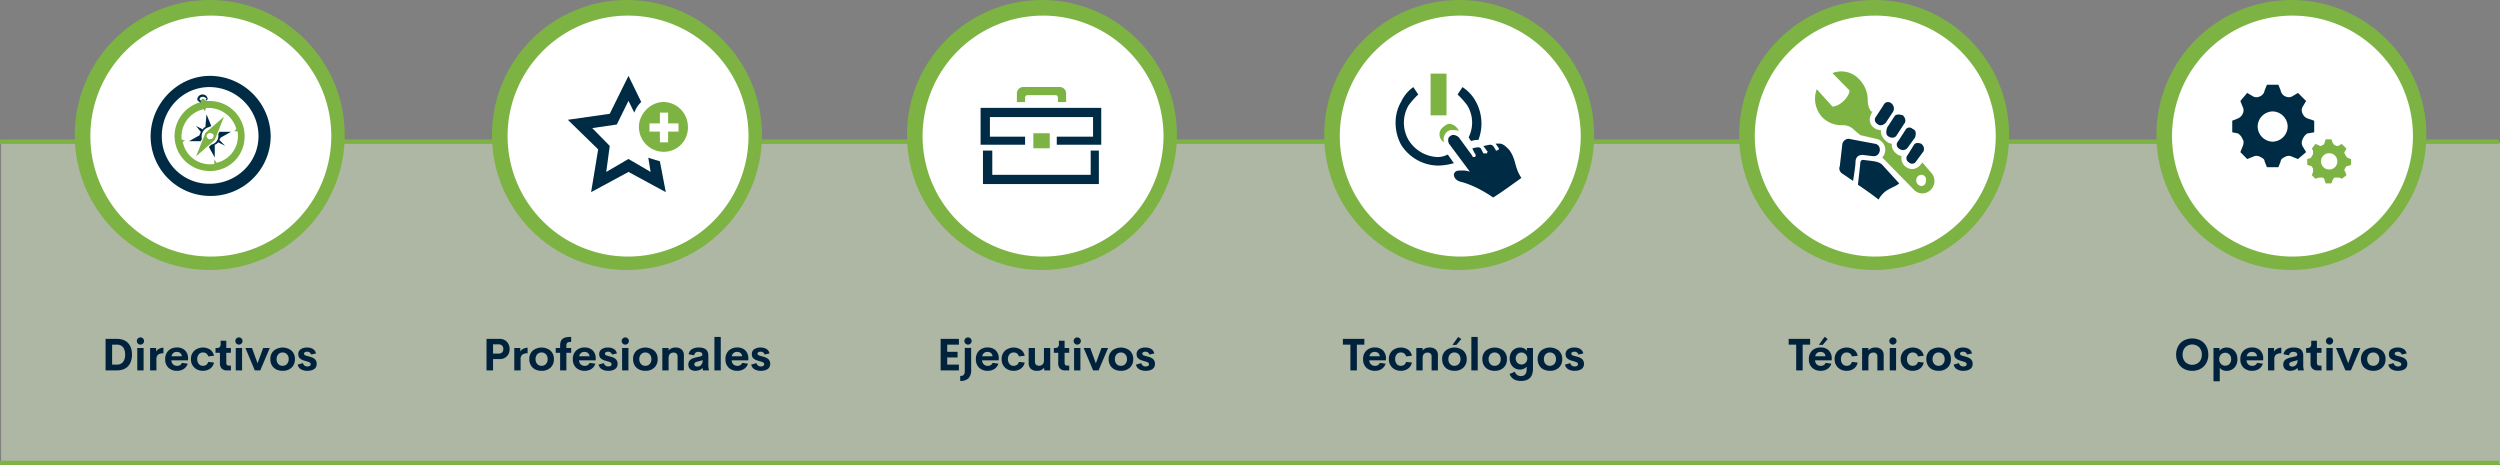 <svg xmlns="http://www.w3.org/2000/svg" width="1120.5" height="208.5" viewBox="0 0 1120.5 208.5">
  <rect x="0" y="0" width="1120.5" height="208.5" fill="#808080" stroke="none"/>
  <g id="Grupo_10106" data-name="Grupo 10106" transform="translate(-140.5 -2069)">
    <rect id="Rectángulo_2734" data-name="Rectángulo 2734" width="1120" height="144" transform="translate(141 2133)" fill="#dcedc8" opacity="0.5"/>
    <path id="Trazado_2791" data-name="Trazado 2791" d="M46.82,19V4.889h5.107a7.962,7.962,0,0,1,2.944.508,5.423,5.423,0,0,1,2.109,1.44,6.266,6.266,0,0,1,1.25,2.222,9.172,9.172,0,0,1,.425,2.881,9.206,9.206,0,0,1-.425,2.891,6.266,6.266,0,0,1-1.25,2.222,5.423,5.423,0,0,1-2.109,1.44A7.962,7.962,0,0,1,51.928,19Zm2.93-2.588h2.031a3.466,3.466,0,0,0,2.852-1.147,5.143,5.143,0,0,0,.938-3.325,5.143,5.143,0,0,0-.937-3.325,3.466,3.466,0,0,0-2.852-1.147H49.75ZM62.465,7.457a1.579,1.579,0,0,1-1.152-.474,1.555,1.555,0,0,1-.479-1.147A1.536,1.536,0,0,1,61.317,4.7a1.584,1.584,0,0,1,1.147-.474,1.626,1.626,0,0,1,1.611,1.611,1.626,1.626,0,0,1-1.611,1.621ZM61.029,19V8.961h2.832V19Zm8.438-8.447a3.259,3.259,0,0,1,1.318-1.206,4.023,4.023,0,0,1,1.963-.5v2.51a3.8,3.8,0,0,0-2.4.605,2.643,2.643,0,0,0-.742,2.148V19H66.771V8.961h2.7Zm14.316,3.281-.029.674H76.313a2.6,2.6,0,0,0,.8,1.836,2.561,2.561,0,0,0,1.768.635,2.468,2.468,0,0,0,1.323-.347,2.131,2.131,0,0,0,.845-1.011L83.627,16a4.383,4.383,0,0,1-1.758,2.354,5.226,5.226,0,0,1-2.969.84,5.435,5.435,0,0,1-3.911-1.382,5.042,5.042,0,0,1-1.45-3.833,5.072,5.072,0,0,1,1.455-3.833,5.273,5.273,0,0,1,3.818-1.4,5.04,5.04,0,0,1,3.6,1.279A5.019,5.019,0,0,1,83.783,13.834Zm-4.951-3.1a2.222,2.222,0,0,0-2.441,1.934H81a2.114,2.114,0,0,0-.693-1.436A2.2,2.2,0,0,0,78.832,10.738Zm11.631,8.447a5.364,5.364,0,0,1-3.877-1.445,4.992,4.992,0,0,1-1.5-3.77,4.981,4.981,0,0,1,1.5-3.77,5.96,5.96,0,0,1,7.134-.469,4.316,4.316,0,0,1,1.68,2.725l-2.6.283a2.226,2.226,0,0,0-.84-1.318,2.554,2.554,0,0,0-1.523-.439,2.3,2.3,0,0,0-1.836.82,3.216,3.216,0,0,0-.7,2.168,3.22,3.22,0,0,0,.7,2.163,2.3,2.3,0,0,0,1.836.825,2.532,2.532,0,0,0,1.519-.439A2.277,2.277,0,0,0,92.8,15.2l2.6.283A4.328,4.328,0,0,1,93.7,18.209,5.327,5.327,0,0,1,90.463,19.186ZM101.137,19a3.032,3.032,0,0,1-2.266-.815,3.172,3.172,0,0,1-.8-2.319V11.119H96.1V8.961h.635a1.656,1.656,0,0,0,1.25-.42,2.162,2.162,0,0,0,.4-1.494V5.719h2.539V8.961h2.07v2.158h-2.07v4.443q0,1.3,1.162,1.3h.908V19Zm5.469-11.543a1.579,1.579,0,0,1-1.152-.474,1.555,1.555,0,0,1-.479-1.147,1.536,1.536,0,0,1,.483-1.138,1.584,1.584,0,0,1,1.147-.474,1.626,1.626,0,0,1,1.611,1.611,1.626,1.626,0,0,1-1.611,1.621ZM105.17,19V8.961H108V19ZM117.445,8.961h2.979L116.146,19h-2.441L109.477,8.961h2.959l2.5,6.865Zm8.73,10.234a6.313,6.313,0,0,1-2.842-.615,4.6,4.6,0,0,1-1.948-1.807,5.384,5.384,0,0,1-.708-2.8,4.911,4.911,0,0,1,1.523-3.809,6.368,6.368,0,0,1,7.959,0,4.911,4.911,0,0,1,1.523,3.809,4.938,4.938,0,0,1-1.523,3.823A5.654,5.654,0,0,1,126.176,19.2Zm-.029-2.236a2.577,2.577,0,0,0,1.987-.82,3.071,3.071,0,0,0,.757-2.168,3.071,3.071,0,0,0-.757-2.168,2.577,2.577,0,0,0-1.987-.82,2.483,2.483,0,0,0-1.929.825,3.1,3.1,0,0,0-.747,2.163,3.1,3.1,0,0,0,.747,2.163A2.483,2.483,0,0,0,126.146,16.959ZM137.309,19.2a5.61,5.61,0,0,1-2.93-.7,2.972,2.972,0,0,1-1.436-2.09l2.354-.664a1.891,1.891,0,0,0,2.012,1.494A2.078,2.078,0,0,0,138.334,17a.8.8,0,0,0,.4-.776.821.821,0,0,0-.166-.518,1.315,1.315,0,0,0-.513-.371,6.388,6.388,0,0,0-.684-.264q-.337-.107-.894-.259t-.928-.288a6.215,6.215,0,0,1-.884-.376,3.769,3.769,0,0,1-.732-.518,2.086,2.086,0,0,1-.547-.786,2.836,2.836,0,0,1-.19-1.074,2.565,2.565,0,0,1,1.089-2.246,4.865,4.865,0,0,1,2.847-.762,4.988,4.988,0,0,1,2.627.645,2.917,2.917,0,0,1,1.348,2.012l-2.178.488a1.706,1.706,0,0,0-1.787-1.27,1.957,1.957,0,0,0-.986.225.722.722,0,0,0-.391.664.761.761,0,0,0,.059.3.6.6,0,0,0,.205.244,2.992,2.992,0,0,0,.283.186,2.136,2.136,0,0,0,.4.161q.264.083.439.127l.513.132.522.137q.537.146.942.293a5.519,5.519,0,0,1,.864.41,3.1,3.1,0,0,1,.757.591,2.635,2.635,0,0,1,.493.83,3.066,3.066,0,0,1,.2,1.118,3.02,3.02,0,0,1-.337,1.455,2.529,2.529,0,0,1-.923.981,4.492,4.492,0,0,1-1.3.527A6.763,6.763,0,0,1,137.309,19.2Z" transform="translate(141 2216)" fill="#00223d"/>
    <path id="Trazado_2792" data-name="Trazado 2792" d="M49,4.889V7.467h-3.35V19h-2.9V7.467H39.379V4.889Zm9.688,8.945-.029.674H51.215a2.6,2.6,0,0,0,.8,1.836,2.561,2.561,0,0,0,1.768.635,2.468,2.468,0,0,0,1.323-.347,2.131,2.131,0,0,0,.845-1.011L58.529,16a4.383,4.383,0,0,1-1.758,2.354,5.226,5.226,0,0,1-2.969.84,5.435,5.435,0,0,1-3.911-1.382,5.042,5.042,0,0,1-1.45-3.833A5.072,5.072,0,0,1,49.9,10.147a5.273,5.273,0,0,1,3.818-1.4,5.04,5.04,0,0,1,3.6,1.279A5.019,5.019,0,0,1,58.686,13.834Zm-4.951-3.1a2.222,2.222,0,0,0-2.441,1.934H55.9a2.114,2.114,0,0,0-.693-1.436A2.2,2.2,0,0,0,53.734,10.738Zm11.631,8.447a5.364,5.364,0,0,1-3.877-1.445,4.992,4.992,0,0,1-1.5-3.77,4.981,4.981,0,0,1,1.5-3.77,5.96,5.96,0,0,1,7.134-.469,4.316,4.316,0,0,1,1.68,2.725l-2.6.283a2.226,2.226,0,0,0-.84-1.318,2.554,2.554,0,0,0-1.523-.439,2.3,2.3,0,0,0-1.836.82,3.216,3.216,0,0,0-.7,2.168,3.22,3.22,0,0,0,.7,2.163,2.3,2.3,0,0,0,1.836.825,2.532,2.532,0,0,0,1.519-.439A2.277,2.277,0,0,0,67.7,15.2l2.6.283A4.328,4.328,0,0,1,68.6,18.209,5.327,5.327,0,0,1,65.365,19.186ZM78.227,8.766a3.914,3.914,0,0,1,2.773.9,3.349,3.349,0,0,1,.967,2.573V19H79.145V12.848a1.749,1.749,0,0,0-.5-1.387,1.9,1.9,0,0,0-1.294-.439,2.643,2.643,0,0,0-.84.127,2.158,2.158,0,0,0-.7.4,1.748,1.748,0,0,0-.5.757,3.5,3.5,0,0,0-.19,1.162V19H72.3V8.961h2.813v1.113A3.868,3.868,0,0,1,78.227,8.766ZM88.5,7.594,91.059,4l1.387.977L90.229,7.594Zm.869,11.6a6.313,6.313,0,0,1-2.842-.615,4.6,4.6,0,0,1-1.948-1.807,5.384,5.384,0,0,1-.708-2.8,4.911,4.911,0,0,1,1.523-3.809,6.368,6.368,0,0,1,7.959,0,4.911,4.911,0,0,1,1.523,3.809,4.938,4.938,0,0,1-1.523,3.823A5.654,5.654,0,0,1,89.369,19.2Zm-.029-2.236a2.577,2.577,0,0,0,1.987-.82,3.071,3.071,0,0,0,.757-2.168,3.071,3.071,0,0,0-.757-2.168,2.577,2.577,0,0,0-1.987-.82,2.483,2.483,0,0,0-1.929.825,3.1,3.1,0,0,0-.747,2.163,3.1,3.1,0,0,0,.747,2.163A2.483,2.483,0,0,0,89.34,16.959ZM96.967,19V4h2.842V19Zm10.43.2a6.313,6.313,0,0,1-2.842-.615,4.6,4.6,0,0,1-1.948-1.807,5.384,5.384,0,0,1-.708-2.8,4.911,4.911,0,0,1,1.523-3.809,6.368,6.368,0,0,1,7.959,0,4.911,4.911,0,0,1,1.523,3.809,4.938,4.938,0,0,1-1.523,3.823A5.654,5.654,0,0,1,107.4,19.2Zm-.029-2.236a2.577,2.577,0,0,0,1.987-.82,3.071,3.071,0,0,0,.757-2.168,3.071,3.071,0,0,0-.757-2.168,2.577,2.577,0,0,0-1.987-.82,2.483,2.483,0,0,0-1.929.825,3.1,3.1,0,0,0-.747,2.163,3.1,3.1,0,0,0,.747,2.163A2.483,2.483,0,0,0,107.367,16.959Zm14.541-8h2.676v9.287a7.51,7.51,0,0,1-.376,2.5,4.123,4.123,0,0,1-1.089,1.714,4.539,4.539,0,0,1-1.67.962,7.04,7.04,0,0,1-2.187.313q-3.975,0-5.176-3.115l2.334-1A3.406,3.406,0,0,0,117.5,21.08a2.763,2.763,0,0,0,1.65.469q2.607,0,2.607-3.1V17.281a3.163,3.163,0,0,1-1.265.991,4.2,4.2,0,0,1-1.782.376,4.5,4.5,0,0,1-3.223-1.353,4.638,4.638,0,0,1-.991-1.577,5.83,5.83,0,0,1,0-4.067,4.451,4.451,0,0,1,1-1.558,4.584,4.584,0,0,1,1.465-.977,4.521,4.521,0,0,1,1.772-.352,4.083,4.083,0,0,1,1.86.415,2.967,2.967,0,0,1,1.245,1.108ZM117.592,15.6a2.582,2.582,0,0,0,3.691-.01,2.806,2.806,0,0,0,0-3.818,2.6,2.6,0,0,0-3.7-.015,2.671,2.671,0,0,0-.737,1.929A2.653,2.653,0,0,0,117.592,15.6Zm14.59,3.594a6.313,6.313,0,0,1-2.842-.615,4.6,4.6,0,0,1-1.948-1.807,5.384,5.384,0,0,1-.708-2.8,4.911,4.911,0,0,1,1.523-3.809,6.368,6.368,0,0,1,7.959,0,4.911,4.911,0,0,1,1.523,3.809,4.938,4.938,0,0,1-1.523,3.823A5.654,5.654,0,0,1,132.182,19.2Zm-.029-2.236a2.577,2.577,0,0,0,1.987-.82,3.071,3.071,0,0,0,.757-2.168,3.071,3.071,0,0,0-.757-2.168,2.577,2.577,0,0,0-1.987-.82,2.483,2.483,0,0,0-1.929.825,3.1,3.1,0,0,0-.747,2.163,3.1,3.1,0,0,0,.747,2.163A2.483,2.483,0,0,0,132.152,16.959ZM143.314,19.2a5.61,5.61,0,0,1-2.93-.7,2.972,2.972,0,0,1-1.436-2.09l2.354-.664a1.891,1.891,0,0,0,2.012,1.494A2.078,2.078,0,0,0,144.34,17a.8.8,0,0,0,.4-.776.821.821,0,0,0-.166-.518,1.315,1.315,0,0,0-.513-.371,6.388,6.388,0,0,0-.684-.264q-.337-.107-.894-.259t-.928-.288a6.215,6.215,0,0,1-.884-.376,3.769,3.769,0,0,1-.732-.518,2.086,2.086,0,0,1-.547-.786,2.836,2.836,0,0,1-.19-1.074,2.565,2.565,0,0,1,1.089-2.246,4.865,4.865,0,0,1,2.847-.762,4.988,4.988,0,0,1,2.627.645,2.917,2.917,0,0,1,1.348,2.012l-2.178.488a1.706,1.706,0,0,0-1.787-1.27,1.957,1.957,0,0,0-.986.225.722.722,0,0,0-.391.664.761.761,0,0,0,.059.3.6.6,0,0,0,.205.244,2.992,2.992,0,0,0,.283.186,2.136,2.136,0,0,0,.4.161q.264.083.439.127l.513.132.522.137q.537.146.942.293a5.519,5.519,0,0,1,.864.41,3.1,3.1,0,0,1,.757.591,2.635,2.635,0,0,1,.493.83,3.066,3.066,0,0,1,.2,1.118,3.02,3.02,0,0,1-.337,1.455,2.529,2.529,0,0,1-.923.981,4.492,4.492,0,0,1-1.3.527A6.763,6.763,0,0,1,143.314,19.2Z" transform="translate(703 2216)" fill="#00223d"/>
    <path id="Trazado_2789" data-name="Trazado 2789" d="M36.425,4.889A4.247,4.247,0,0,1,39.677,6.2a4.569,4.569,0,0,1,1.23,3.247,4.456,4.456,0,0,1-1.221,3.228,4.324,4.324,0,0,1-3.262,1.265H33.485V19h-2.93V4.889Zm-.488,6.6a2.153,2.153,0,0,0,1.611-.552,2.1,2.1,0,0,0,.537-1.528A2.081,2.081,0,0,0,37.543,7.9a2.134,2.134,0,0,0-1.606-.562H33.485v4.15Zm9.756-.937a3.259,3.259,0,0,1,1.318-1.206,4.023,4.023,0,0,1,1.963-.5v2.51a3.8,3.8,0,0,0-2.4.605,2.643,2.643,0,0,0-.742,2.148V19H43V8.961h2.7ZM55.243,19.2A6.313,6.313,0,0,1,52.4,18.58a4.6,4.6,0,0,1-1.948-1.807,5.384,5.384,0,0,1-.708-2.8,4.911,4.911,0,0,1,1.523-3.809,6.368,6.368,0,0,1,7.959,0,4.911,4.911,0,0,1,1.523,3.809,4.938,4.938,0,0,1-1.523,3.823A5.654,5.654,0,0,1,55.243,19.2Zm-.029-2.236a2.577,2.577,0,0,0,1.987-.82,3.071,3.071,0,0,0,.757-2.168A3.071,3.071,0,0,0,57.2,11.8a2.577,2.577,0,0,0-1.987-.82,2.483,2.483,0,0,0-1.929.825,3.1,3.1,0,0,0-.747,2.163,3.1,3.1,0,0,0,.747,2.163A2.483,2.483,0,0,0,55.214,16.959ZM68.5,6.246h-.059q-.273,0-.415,0t-.4.034a1.621,1.621,0,0,0-.405.088,2.065,2.065,0,0,0-.337.181.9.9,0,0,0-.293.293,1.77,1.77,0,0,0-.176.435,2.269,2.269,0,0,0-.073.605V8.961H68.5v2.158H66.347V19h-2.8V11.119H61.581V8.961h1.963V7.877A5.871,5.871,0,0,1,63.671,6.6a3.893,3.893,0,0,1,.342-.972,2.275,2.275,0,0,1,.571-.7,3.371,3.371,0,0,1,.742-.469,4.241,4.241,0,0,1,.923-.283,8.094,8.094,0,0,1,1.06-.142Q67.831,4,68.5,4Zm11,7.588-.029.674H72.03a2.6,2.6,0,0,0,.8,1.836,2.561,2.561,0,0,0,1.768.635,2.468,2.468,0,0,0,1.323-.347,2.131,2.131,0,0,0,.845-1.011L79.345,16a4.383,4.383,0,0,1-1.758,2.354,5.226,5.226,0,0,1-2.969.84,5.435,5.435,0,0,1-3.911-1.382,5.042,5.042,0,0,1-1.45-3.833,5.072,5.072,0,0,1,1.455-3.833,5.273,5.273,0,0,1,3.818-1.4,5.04,5.04,0,0,1,3.6,1.279A5.019,5.019,0,0,1,79.5,13.834Zm-4.951-3.1a2.222,2.222,0,0,0-2.441,1.934h4.609a2.114,2.114,0,0,0-.693-1.436A2.2,2.2,0,0,0,74.55,10.738ZM85.175,19.2a5.61,5.61,0,0,1-2.93-.7A2.972,2.972,0,0,1,80.81,16.4l2.354-.664a1.891,1.891,0,0,0,2.012,1.494A2.078,2.078,0,0,0,86.2,17a.8.8,0,0,0,.4-.776.821.821,0,0,0-.166-.518,1.315,1.315,0,0,0-.513-.371,6.387,6.387,0,0,0-.684-.264q-.337-.107-.894-.259t-.928-.288a6.215,6.215,0,0,1-.884-.376,3.77,3.77,0,0,1-.732-.518,2.086,2.086,0,0,1-.547-.786,2.836,2.836,0,0,1-.19-1.074,2.565,2.565,0,0,1,1.089-2.246A4.865,4.865,0,0,1,85,8.766a4.988,4.988,0,0,1,2.627.645,2.917,2.917,0,0,1,1.348,2.012L86.8,11.91a1.706,1.706,0,0,0-1.787-1.27,1.957,1.957,0,0,0-.986.225.722.722,0,0,0-.391.664.761.761,0,0,0,.059.3.6.6,0,0,0,.205.244,2.991,2.991,0,0,0,.283.186,2.137,2.137,0,0,0,.4.161q.264.083.439.127l.513.132.522.137q.537.146.942.293a5.519,5.519,0,0,1,.864.41,3.1,3.1,0,0,1,.757.591,2.635,2.635,0,0,1,.493.83,3.066,3.066,0,0,1,.2,1.118,3.02,3.02,0,0,1-.337,1.455,2.529,2.529,0,0,1-.923.981,4.492,4.492,0,0,1-1.3.527A6.763,6.763,0,0,1,85.175,19.2ZM92.763,7.457a1.579,1.579,0,0,1-1.152-.474,1.555,1.555,0,0,1-.479-1.147A1.536,1.536,0,0,1,91.615,4.7a1.584,1.584,0,0,1,1.147-.474,1.626,1.626,0,0,1,1.611,1.611,1.626,1.626,0,0,1-1.611,1.621ZM91.327,19V8.961h2.832V19Zm10.42.2a6.313,6.313,0,0,1-2.842-.615,4.6,4.6,0,0,1-1.948-1.807,5.384,5.384,0,0,1-.708-2.8,4.911,4.911,0,0,1,1.523-3.809,6.368,6.368,0,0,1,7.959,0,4.911,4.911,0,0,1,1.523,3.809,4.938,4.938,0,0,1-1.523,3.823A5.654,5.654,0,0,1,101.747,19.2Zm-.029-2.236a2.577,2.577,0,0,0,1.987-.82,3.071,3.071,0,0,0,.757-2.168,3.071,3.071,0,0,0-.757-2.168,2.577,2.577,0,0,0-1.987-.82,2.483,2.483,0,0,0-1.929.825,3.1,3.1,0,0,0-.747,2.163,3.1,3.1,0,0,0,.747,2.163A2.483,2.483,0,0,0,101.718,16.959Zm13.555-8.193a3.914,3.914,0,0,1,2.773.9,3.349,3.349,0,0,1,.967,2.573V19H116.19V12.848a1.749,1.749,0,0,0-.5-1.387,1.9,1.9,0,0,0-1.294-.439,2.643,2.643,0,0,0-.84.127,2.158,2.158,0,0,0-.7.4,1.748,1.748,0,0,0-.5.757,3.5,3.5,0,0,0-.19,1.162V19h-2.812V8.961h2.813v1.113A3.868,3.868,0,0,1,115.272,8.766Zm14.7,7.51a9.391,9.391,0,0,0,.244,2.451V19h-2.627l-.225-1.094a3.264,3.264,0,0,1-1.406.967,5.183,5.183,0,0,1-1.816.322,4.776,4.776,0,0,1-.937-.088,3.187,3.187,0,0,1-.845-.3,2.564,2.564,0,0,1-.7-.522,2.291,2.291,0,0,1-.469-.8,3.17,3.17,0,0,1-.176-1.089,3.02,3.02,0,0,1,.186-1.089,2.552,2.552,0,0,1,.488-.815,2.962,2.962,0,0,1,.791-.6,6.053,6.053,0,0,1,1-.43,11.9,11.9,0,0,1,1.191-.312l1.65-.371a1.82,1.82,0,0,0,.747-.317.633.633,0,0,0,.22-.5,1.036,1.036,0,0,0-.493-.967,2.3,2.3,0,0,0-1.2-.293,1.721,1.721,0,0,0-1.963,1.533l-2.49-.449A3.371,3.371,0,0,1,122.6,9.5a5.783,5.783,0,0,1,3.154-.737q4.219,0,4.219,3.623Zm-4.951,1.016a2.262,2.262,0,0,0,1.738-.728,3.066,3.066,0,0,0,.674-2.153l-2.383.674a2.816,2.816,0,0,0-1,.41.842.842,0,0,0-.347.723.935.935,0,0,0,.371.8A1.536,1.536,0,0,0,125.019,17.291ZM132.7,19V4h2.842V19Zm15.2-5.166-.029.674h-7.441a2.6,2.6,0,0,0,.8,1.836,2.561,2.561,0,0,0,1.768.635,2.468,2.468,0,0,0,1.323-.347,2.131,2.131,0,0,0,.845-1.011l2.578.381a4.383,4.383,0,0,1-1.758,2.354,5.226,5.226,0,0,1-2.969.84,5.435,5.435,0,0,1-3.911-1.382,5.042,5.042,0,0,1-1.45-3.833,5.072,5.072,0,0,1,1.455-3.833,5.273,5.273,0,0,1,3.818-1.4,5.04,5.04,0,0,1,3.6,1.279A5.019,5.019,0,0,1,147.9,13.834Zm-4.951-3.1a2.222,2.222,0,0,0-2.441,1.934h4.609a2.114,2.114,0,0,0-.693-1.436A2.2,2.2,0,0,0,142.948,10.738ZM153.573,19.2a5.61,5.61,0,0,1-2.93-.7,2.972,2.972,0,0,1-1.436-2.09l2.354-.664a1.891,1.891,0,0,0,2.012,1.494A2.078,2.078,0,0,0,154.6,17a.8.8,0,0,0,.4-.776.821.821,0,0,0-.166-.518,1.315,1.315,0,0,0-.513-.371,6.388,6.388,0,0,0-.684-.264q-.337-.107-.894-.259t-.928-.288a6.215,6.215,0,0,1-.884-.376,3.769,3.769,0,0,1-.732-.518,2.086,2.086,0,0,1-.547-.786,2.836,2.836,0,0,1-.19-1.074,2.565,2.565,0,0,1,1.089-2.246,4.865,4.865,0,0,1,2.847-.762,4.988,4.988,0,0,1,2.627.645,2.917,2.917,0,0,1,1.348,2.012l-2.178.488a1.706,1.706,0,0,0-1.787-1.27,1.957,1.957,0,0,0-.986.225.722.722,0,0,0-.391.664.761.761,0,0,0,.059.3.6.6,0,0,0,.205.244,2.992,2.992,0,0,0,.283.186,2.136,2.136,0,0,0,.4.161q.264.083.439.127l.513.132.522.137q.537.146.942.293a5.519,5.519,0,0,1,.864.41,3.1,3.1,0,0,1,.757.591,2.635,2.635,0,0,1,.493.83,3.066,3.066,0,0,1,.2,1.118,3.02,3.02,0,0,1-.337,1.455,2.529,2.529,0,0,1-.923.981,4.492,4.492,0,0,1-1.3.527A6.763,6.763,0,0,1,153.573,19.2Z" transform="translate(328 2216)" fill="#00223d"/>
    <path id="Trazado_2793" data-name="Trazado 2793" d="M61.8,4.889V7.467h-3.35V19h-2.9V7.467H52.177V4.889Zm7.881.049L67.46,7.555H65.731L68.29,3.961Zm1.807,8.9-.029.674H64.013a2.6,2.6,0,0,0,.8,1.836,2.561,2.561,0,0,0,1.768.635,2.468,2.468,0,0,0,1.323-.347,2.131,2.131,0,0,0,.845-1.011L71.327,16a4.383,4.383,0,0,1-1.758,2.354,5.226,5.226,0,0,1-2.969.84,5.435,5.435,0,0,1-3.911-1.382,5.042,5.042,0,0,1-1.45-3.833,5.072,5.072,0,0,1,1.455-3.833,5.273,5.273,0,0,1,3.818-1.4,5.04,5.04,0,0,1,3.6,1.279A5.019,5.019,0,0,1,71.483,13.834Zm-4.951-3.1a2.222,2.222,0,0,0-2.441,1.934H68.7a2.114,2.114,0,0,0-.693-1.436A2.2,2.2,0,0,0,66.532,10.738Zm11.631,8.447a5.364,5.364,0,0,1-3.877-1.445,4.992,4.992,0,0,1-1.5-3.77,4.981,4.981,0,0,1,1.5-3.77,5.96,5.96,0,0,1,7.134-.469,4.316,4.316,0,0,1,1.68,2.725l-2.6.283a2.226,2.226,0,0,0-.84-1.318,2.554,2.554,0,0,0-1.523-.439,2.3,2.3,0,0,0-1.836.82,3.216,3.216,0,0,0-.7,2.168,3.22,3.22,0,0,0,.7,2.163,2.3,2.3,0,0,0,1.836.825,2.532,2.532,0,0,0,1.519-.439A2.277,2.277,0,0,0,80.5,15.2l2.6.283A4.328,4.328,0,0,1,81.4,18.209,5.327,5.327,0,0,1,78.163,19.186ZM91.024,8.766a3.914,3.914,0,0,1,2.773.9,3.349,3.349,0,0,1,.967,2.573V19H91.942V12.848a1.749,1.749,0,0,0-.5-1.387,1.9,1.9,0,0,0-1.294-.439,2.643,2.643,0,0,0-.84.127,2.158,2.158,0,0,0-.7.4,1.748,1.748,0,0,0-.5.757,3.5,3.5,0,0,0-.19,1.162V19H85.1V8.961h2.813v1.113A3.868,3.868,0,0,1,91.024,8.766Zm7.9-1.309a1.579,1.579,0,0,1-1.152-.474,1.555,1.555,0,0,1-.479-1.147A1.536,1.536,0,0,1,97.777,4.7a1.584,1.584,0,0,1,1.147-.474,1.626,1.626,0,0,1,1.611,1.611,1.626,1.626,0,0,1-1.611,1.621ZM97.489,19V8.961h2.832V19Zm10.283.186A5.364,5.364,0,0,1,103.9,17.74a4.992,4.992,0,0,1-1.5-3.77,4.981,4.981,0,0,1,1.5-3.77,5.96,5.96,0,0,1,7.134-.469,4.316,4.316,0,0,1,1.68,2.725l-2.6.283a2.226,2.226,0,0,0-.84-1.318,2.554,2.554,0,0,0-1.523-.439,2.3,2.3,0,0,0-1.836.82,3.216,3.216,0,0,0-.7,2.168,3.22,3.22,0,0,0,.7,2.163,2.3,2.3,0,0,0,1.836.825,2.532,2.532,0,0,0,1.519-.439,2.277,2.277,0,0,0,.845-1.318l2.6.283a4.328,4.328,0,0,1-1.694,2.725A5.327,5.327,0,0,1,107.772,19.186Zm11.611.01a6.313,6.313,0,0,1-2.842-.615,4.6,4.6,0,0,1-1.948-1.807,5.384,5.384,0,0,1-.708-2.8,4.911,4.911,0,0,1,1.523-3.809,6.368,6.368,0,0,1,7.959,0,4.911,4.911,0,0,1,1.523,3.809,4.938,4.938,0,0,1-1.523,3.823A5.654,5.654,0,0,1,119.384,19.2Zm-.029-2.236a2.577,2.577,0,0,0,1.987-.82,3.071,3.071,0,0,0,.757-2.168,3.071,3.071,0,0,0-.757-2.168,2.577,2.577,0,0,0-1.987-.82,2.483,2.483,0,0,0-1.929.825,3.1,3.1,0,0,0-.747,2.163,3.1,3.1,0,0,0,.747,2.163A2.483,2.483,0,0,0,119.354,16.959ZM130.517,19.2a5.61,5.61,0,0,1-2.93-.7,2.972,2.972,0,0,1-1.436-2.09l2.354-.664a1.891,1.891,0,0,0,2.012,1.494A2.078,2.078,0,0,0,131.542,17a.8.8,0,0,0,.4-.776.821.821,0,0,0-.166-.518,1.315,1.315,0,0,0-.513-.371,6.388,6.388,0,0,0-.684-.264q-.337-.107-.894-.259t-.928-.288a6.215,6.215,0,0,1-.884-.376,3.77,3.77,0,0,1-.732-.518,2.086,2.086,0,0,1-.547-.786,2.836,2.836,0,0,1-.19-1.074,2.565,2.565,0,0,1,1.089-2.246,4.865,4.865,0,0,1,2.847-.762,4.988,4.988,0,0,1,2.627.645,2.917,2.917,0,0,1,1.348,2.012l-2.178.488a1.706,1.706,0,0,0-1.787-1.27,1.957,1.957,0,0,0-.986.225.722.722,0,0,0-.391.664.761.761,0,0,0,.059.3.6.6,0,0,0,.205.244,2.992,2.992,0,0,0,.283.186,2.136,2.136,0,0,0,.4.161q.264.083.439.127l.513.132.522.137q.537.146.942.293a5.519,5.519,0,0,1,.864.41,3.1,3.1,0,0,1,.757.591,2.635,2.635,0,0,1,.493.83,3.066,3.066,0,0,1,.2,1.118,3.02,3.02,0,0,1-.337,1.455,2.529,2.529,0,0,1-.923.981,4.492,4.492,0,0,1-1.3.527A6.763,6.763,0,0,1,130.517,19.2Z" transform="translate(890 2216)" fill="#00223d"/>
    <path id="Trazado_2790" data-name="Trazado 2790" d="M54.276,7.467H49.042v3.2h4.639v2.549H49.042v3.193h5.234V19H46.093V4.889h8.184Zm4.092-.01a1.579,1.579,0,0,1-1.152-.474,1.555,1.555,0,0,1-.479-1.147A1.536,1.536,0,0,1,57.221,4.7a1.584,1.584,0,0,1,1.147-.474,1.626,1.626,0,0,1,1.611,1.611,1.626,1.626,0,0,1-1.611,1.621Zm-3.5,16.25v-2.2a3.235,3.235,0,0,0,1.055-.142,1.179,1.179,0,0,0,.625-.5,2.227,2.227,0,0,0,.3-.864,9.745,9.745,0,0,0,.073-1.343v-9.7h2.852v9.7A5.453,5.453,0,0,1,58.632,22.5,4.986,4.986,0,0,1,54.872,23.707Zm17.266-9.873-.029.674H64.667a2.6,2.6,0,0,0,.8,1.836,2.561,2.561,0,0,0,1.768.635,2.468,2.468,0,0,0,1.323-.347,2.131,2.131,0,0,0,.845-1.011L71.981,16a4.383,4.383,0,0,1-1.758,2.354,5.226,5.226,0,0,1-2.969.84,5.435,5.435,0,0,1-3.911-1.382,5.042,5.042,0,0,1-1.45-3.833,5.072,5.072,0,0,1,1.455-3.833,5.273,5.273,0,0,1,3.818-1.4,5.04,5.04,0,0,1,3.6,1.279A5.019,5.019,0,0,1,72.138,13.834Zm-4.951-3.1a2.222,2.222,0,0,0-2.441,1.934h4.609a2.114,2.114,0,0,0-.693-1.436A2.2,2.2,0,0,0,67.187,10.738Zm11.631,8.447A5.364,5.364,0,0,1,74.94,17.74a4.992,4.992,0,0,1-1.5-3.77,4.981,4.981,0,0,1,1.5-3.77,5.96,5.96,0,0,1,7.134-.469,4.316,4.316,0,0,1,1.68,2.725l-2.6.283a2.226,2.226,0,0,0-.84-1.318,2.554,2.554,0,0,0-1.523-.439,2.3,2.3,0,0,0-1.836.82,3.216,3.216,0,0,0-.7,2.168,3.22,3.22,0,0,0,.7,2.163,2.3,2.3,0,0,0,1.836.825,2.532,2.532,0,0,0,1.519-.439,2.277,2.277,0,0,0,.845-1.318l2.6.283a4.328,4.328,0,0,1-1.694,2.725A5.327,5.327,0,0,1,78.817,19.186ZM92.4,8.961h2.813V19H92.548l-.068-1.211A3.834,3.834,0,0,1,89.286,19.2a3.914,3.914,0,0,1-2.773-.9,3.349,3.349,0,0,1-.967-2.573V8.961h2.822v6.152a1.735,1.735,0,0,0,.5,1.377,1.909,1.909,0,0,0,1.3.439,2.264,2.264,0,0,0,1.6-.571,2.454,2.454,0,0,0,.63-1.86ZM101.864,19a3.032,3.032,0,0,1-2.266-.815,3.172,3.172,0,0,1-.8-2.319V11.119H96.825V8.961h.635a1.656,1.656,0,0,0,1.25-.42,2.162,2.162,0,0,0,.4-1.494V5.719h2.539V8.961h2.07v2.158h-2.07v4.443q0,1.3,1.162,1.3h.908V19Zm5.469-11.543a1.579,1.579,0,0,1-1.152-.474,1.555,1.555,0,0,1-.479-1.147,1.536,1.536,0,0,1,.483-1.138,1.584,1.584,0,0,1,1.147-.474,1.626,1.626,0,0,1,1.611,1.611,1.626,1.626,0,0,1-1.611,1.621ZM105.9,19V8.961h2.832V19ZM118.173,8.961h2.979L116.874,19h-2.441L110.2,8.961h2.959l2.5,6.865ZM126.9,19.2a6.313,6.313,0,0,1-2.842-.615,4.6,4.6,0,0,1-1.948-1.807,5.384,5.384,0,0,1-.708-2.8,4.911,4.911,0,0,1,1.523-3.809,6.368,6.368,0,0,1,7.959,0,4.911,4.911,0,0,1,1.523,3.809,4.938,4.938,0,0,1-1.523,3.823A5.654,5.654,0,0,1,126.9,19.2Zm-.029-2.236a2.577,2.577,0,0,0,1.987-.82,3.071,3.071,0,0,0,.757-2.168,3.071,3.071,0,0,0-.757-2.168,2.577,2.577,0,0,0-1.987-.82,2.483,2.483,0,0,0-1.929.825,3.1,3.1,0,0,0-.747,2.163,3.1,3.1,0,0,0,.747,2.163A2.483,2.483,0,0,0,126.874,16.959ZM138.036,19.2a5.61,5.61,0,0,1-2.93-.7,2.972,2.972,0,0,1-1.436-2.09l2.354-.664a1.891,1.891,0,0,0,2.012,1.494A2.078,2.078,0,0,0,139.062,17a.8.8,0,0,0,.4-.776.821.821,0,0,0-.166-.518,1.315,1.315,0,0,0-.513-.371,6.388,6.388,0,0,0-.684-.264q-.337-.107-.894-.259t-.928-.288a6.215,6.215,0,0,1-.884-.376,3.769,3.769,0,0,1-.732-.518,2.086,2.086,0,0,1-.547-.786,2.836,2.836,0,0,1-.19-1.074,2.565,2.565,0,0,1,1.089-2.246,4.865,4.865,0,0,1,2.847-.762,4.988,4.988,0,0,1,2.627.645,2.917,2.917,0,0,1,1.348,2.012l-2.178.488a1.706,1.706,0,0,0-1.787-1.27,1.957,1.957,0,0,0-.986.225.722.722,0,0,0-.391.664.761.761,0,0,0,.059.3.6.6,0,0,0,.205.244,2.992,2.992,0,0,0,.283.186,2.136,2.136,0,0,0,.4.161q.264.083.439.127l.513.132.522.137q.537.146.942.293a5.519,5.519,0,0,1,.864.41,3.1,3.1,0,0,1,.757.591,2.635,2.635,0,0,1,.493.83,3.066,3.066,0,0,1,.2,1.118,3.02,3.02,0,0,1-.337,1.455,2.529,2.529,0,0,1-.923.981,4.492,4.492,0,0,1-1.3.527A6.763,6.763,0,0,1,138.036,19.2Z" transform="translate(516 2216)" fill="#00223d"/>
    <path id="Trazado_2794" data-name="Trazado 2794" d="M49.057,19.2a7.671,7.671,0,0,1-3.706-.884,6.407,6.407,0,0,1-2.573-2.544,7.651,7.651,0,0,1-.937-3.828,7.644,7.644,0,0,1,.938-3.833,6.382,6.382,0,0,1,2.573-2.534,8.243,8.243,0,0,1,7.407,0,6.391,6.391,0,0,1,2.568,2.534,7.644,7.644,0,0,1,.938,3.833,7.651,7.651,0,0,1-.937,3.828,6.407,6.407,0,0,1-2.573,2.544A7.65,7.65,0,0,1,49.057,19.2Zm-3.086-3.916a4.478,4.478,0,0,0,6.172,0,4.558,4.558,0,0,0,1.211-3.335,4.528,4.528,0,0,0-1.211-3.32,4.485,4.485,0,0,0-6.172,0,4.528,4.528,0,0,0-1.211,3.32A4.575,4.575,0,0,0,45.971,15.279ZM64.477,8.766a4.883,4.883,0,0,1,1.875.361,4.692,4.692,0,0,1,1.538,1.016A4.6,4.6,0,0,1,68.93,11.8a6.146,6.146,0,0,1,.381,2.2,6.146,6.146,0,0,1-.381,2.2,4.6,4.6,0,0,1-1.04,1.655,4.692,4.692,0,0,1-1.538,1.016,4.883,4.883,0,0,1-1.875.361,4.356,4.356,0,0,1-1.816-.371,2.846,2.846,0,0,1-1.26-1.055v6.074H58.588V8.961h2.666l.078,1.348a2.75,2.75,0,0,1,1.255-1.138A4.313,4.313,0,0,1,64.477,8.766ZM63.842,16.9a2.527,2.527,0,0,0,1.9-.786A2.92,2.92,0,0,0,66.5,14a2.92,2.92,0,0,0-.757-2.114,2.688,2.688,0,0,0-3.813.015,2.921,2.921,0,0,0-.762,2.1,2.921,2.921,0,0,0,.762,2.1A2.531,2.531,0,0,0,63.842,16.9Zm17.031-3.066-.029.674H73.4a2.6,2.6,0,0,0,.8,1.836,2.561,2.561,0,0,0,1.768.635,2.468,2.468,0,0,0,1.323-.347,2.131,2.131,0,0,0,.845-1.011L80.717,16a4.383,4.383,0,0,1-1.758,2.354,5.226,5.226,0,0,1-2.969.84,5.435,5.435,0,0,1-3.911-1.382,5.042,5.042,0,0,1-1.45-3.833,5.072,5.072,0,0,1,1.455-3.833,5.273,5.273,0,0,1,3.818-1.4,5.04,5.04,0,0,1,3.6,1.279A5.019,5.019,0,0,1,80.873,13.834Zm-4.951-3.1a2.222,2.222,0,0,0-2.441,1.934H78.09a2.114,2.114,0,0,0-.693-1.436A2.2,2.2,0,0,0,75.922,10.738Zm9.785-.186a3.259,3.259,0,0,1,1.318-1.206,4.023,4.023,0,0,1,1.963-.5v2.51a3.8,3.8,0,0,0-2.4.605,2.643,2.643,0,0,0-.742,2.148V19H83.012V8.961h2.7Zm13.105,5.723a9.392,9.392,0,0,0,.244,2.451V19H96.43l-.225-1.094a3.264,3.264,0,0,1-1.406.967,5.183,5.183,0,0,1-1.816.322,4.776,4.776,0,0,1-.937-.088,3.187,3.187,0,0,1-.845-.3,2.564,2.564,0,0,1-.7-.522,2.291,2.291,0,0,1-.469-.8,3.17,3.17,0,0,1-.176-1.089,3.02,3.02,0,0,1,.186-1.089,2.552,2.552,0,0,1,.488-.815,2.962,2.962,0,0,1,.791-.6,6.053,6.053,0,0,1,1-.43,11.9,11.9,0,0,1,1.191-.312l1.65-.371a1.82,1.82,0,0,0,.747-.317.633.633,0,0,0,.22-.5A1.036,1.036,0,0,0,95.634,11a2.3,2.3,0,0,0-1.2-.293,1.721,1.721,0,0,0-1.963,1.533l-2.49-.449A3.371,3.371,0,0,1,91.439,9.5a5.783,5.783,0,0,1,3.154-.737q4.219,0,4.219,3.623Zm-4.951,1.016a2.262,2.262,0,0,0,1.738-.728,3.066,3.066,0,0,0,.674-2.153l-2.383.674a2.816,2.816,0,0,0-1,.41.842.842,0,0,0-.347.723.935.935,0,0,0,.371.8A1.536,1.536,0,0,0,93.861,17.291ZM105.15,19a3.032,3.032,0,0,1-2.266-.815,3.172,3.172,0,0,1-.8-2.319V11.119h-1.973V8.961h.635a1.656,1.656,0,0,0,1.25-.42,2.162,2.162,0,0,0,.4-1.494V5.719h2.539V8.961h2.07v2.158h-2.07v4.443q0,1.3,1.162,1.3h.908V19Zm5.469-11.543a1.579,1.579,0,0,1-1.152-.474,1.555,1.555,0,0,1-.479-1.147,1.536,1.536,0,0,1,.483-1.138,1.584,1.584,0,0,1,1.147-.474,1.626,1.626,0,0,1,1.611,1.611,1.626,1.626,0,0,1-1.611,1.621ZM109.184,19V8.961h2.832V19ZM121.459,8.961h2.979L120.16,19h-2.441L113.49,8.961h2.959l2.5,6.865Zm8.73,10.234a6.313,6.313,0,0,1-2.842-.615,4.6,4.6,0,0,1-1.948-1.807,5.384,5.384,0,0,1-.708-2.8,4.911,4.911,0,0,1,1.523-3.809,6.368,6.368,0,0,1,7.959,0,4.911,4.911,0,0,1,1.523,3.809,4.938,4.938,0,0,1-1.523,3.823A5.654,5.654,0,0,1,130.189,19.2Zm-.029-2.236a2.577,2.577,0,0,0,1.987-.82,3.071,3.071,0,0,0,.757-2.168,3.071,3.071,0,0,0-.757-2.168,2.577,2.577,0,0,0-1.987-.82,2.483,2.483,0,0,0-1.929.825,3.1,3.1,0,0,0-.747,2.163,3.1,3.1,0,0,0,.747,2.163A2.483,2.483,0,0,0,130.16,16.959ZM141.322,19.2a5.61,5.61,0,0,1-2.93-.7,2.972,2.972,0,0,1-1.436-2.09l2.354-.664a1.891,1.891,0,0,0,2.012,1.494A2.078,2.078,0,0,0,142.348,17a.8.8,0,0,0,.4-.776.821.821,0,0,0-.166-.518,1.315,1.315,0,0,0-.513-.371,6.388,6.388,0,0,0-.684-.264q-.337-.107-.894-.259t-.928-.288a6.215,6.215,0,0,1-.884-.376,3.769,3.769,0,0,1-.732-.518,2.086,2.086,0,0,1-.547-.786,2.836,2.836,0,0,1-.19-1.074A2.565,2.565,0,0,1,138.3,9.527a4.865,4.865,0,0,1,2.847-.762,4.988,4.988,0,0,1,2.627.645,2.917,2.917,0,0,1,1.348,2.012l-2.178.488a1.706,1.706,0,0,0-1.787-1.27,1.957,1.957,0,0,0-.986.225.722.722,0,0,0-.391.664.761.761,0,0,0,.059.3.6.6,0,0,0,.205.244,2.992,2.992,0,0,0,.283.186,2.136,2.136,0,0,0,.4.161q.264.083.439.127l.513.132.522.137q.537.146.942.293a5.519,5.519,0,0,1,.864.41,3.1,3.1,0,0,1,.757.591,2.635,2.635,0,0,1,.493.83,3.066,3.066,0,0,1,.2,1.118,3.02,3.02,0,0,1-.337,1.455,2.529,2.529,0,0,1-.923.981,4.492,4.492,0,0,1-1.3.527A6.763,6.763,0,0,1,141.322,19.2Z" transform="translate(1074 2216)" fill="#00223d"/>
    <line id="Línea_80" data-name="Línea 80" x2="1120" transform="translate(140.5 2132.5)" fill="none" stroke="#7cb342" stroke-width="2"/>
    <line id="Línea_83" data-name="Línea 83" x2="1120" transform="translate(140.5 2276.5)" fill="none" stroke="#7cb342" stroke-width="2"/>
    <g id="Grupo_10008" data-name="Grupo 10008" transform="translate(2435 5976)">
      <circle id="Elipse_497" data-name="Elipse 497" cx="60.5" cy="60.5" r="60.5" transform="translate(-2261 -3907)" fill="#7cb342"/>
      <path id="Trazado_1178" data-name="Trazado 1178" d="M53.993,0A53.993,53.993,0,1,1,0,53.993,53.993,53.993,0,0,1,53.993,0Z" transform="translate(-2254 -3900)" fill="#fff"/>
    </g>
    <g id="Grupo_10034" data-name="Grupo 10034" transform="translate(2622 5976)">
      <circle id="Elipse_497-2" data-name="Elipse 497" cx="60.5" cy="60.5" r="60.5" transform="translate(-2261 -3907)" fill="#7cb342"/>
      <path id="Trazado_1178-2" data-name="Trazado 1178" d="M53.993,0A53.993,53.993,0,1,1,0,53.993,53.993,53.993,0,0,1,53.993,0Z" transform="translate(-2254 -3900)" fill="#fff"/>
    </g>
    <g id="Grupo_10035" data-name="Grupo 10035" transform="translate(2808 5976)">
      <circle id="Elipse_497-3" data-name="Elipse 497" cx="60.5" cy="60.5" r="60.5" transform="translate(-2261 -3907)" fill="#7cb342"/>
      <path id="Trazado_1178-3" data-name="Trazado 1178" d="M53.993,0A53.993,53.993,0,1,1,0,53.993,53.993,53.993,0,0,1,53.993,0Z" transform="translate(-2254 -3900)" fill="#fff"/>
    </g>
    <g id="Grupo_10036" data-name="Grupo 10036" transform="translate(2995 5976)">
      <circle id="Elipse_497-4" data-name="Elipse 497" cx="60.5" cy="60.5" r="60.5" transform="translate(-2261 -3907)" fill="#7cb342"/>
      <path id="Trazado_1178-4" data-name="Trazado 1178" d="M53.993,0A53.993,53.993,0,1,1,0,53.993,53.993,53.993,0,0,1,53.993,0Z" transform="translate(-2254 -3900)" fill="#fff"/>
    </g>
    <g id="Grupo_10037" data-name="Grupo 10037" transform="translate(3181 5976)">
      <circle id="Elipse_497-5" data-name="Elipse 497" cx="60.5" cy="60.5" r="60.5" transform="translate(-2261 -3907)" fill="#7cb342"/>
      <path id="Trazado_1178-5" data-name="Trazado 1178" d="M53.993,0A53.993,53.993,0,1,1,0,53.993,53.993,53.993,0,0,1,53.993,0Z" transform="translate(-2254 -3900)" fill="#fff"/>
    </g>
    <g id="Grupo_10038" data-name="Grupo 10038" transform="translate(3368 5976)">
      <circle id="Elipse_497-6" data-name="Elipse 497" cx="60.5" cy="60.5" r="60.5" transform="translate(-2261 -3907)" fill="#7cb342"/>
      <path id="Trazado_1178-6" data-name="Trazado 1178" d="M53.993,0A53.993,53.993,0,1,1,0,53.993,53.993,53.993,0,0,1,53.993,0Z" transform="translate(-2254 -3900)" fill="#fff"/>
    </g>
    <g id="Grupo_10059" data-name="Grupo 10059" transform="translate(2.423 -2.663)">
      <path id="Trazado_1878" data-name="Trazado 1878" d="M-1330.88,598.564c-5.76,0-11,5.287-11,11.141a11.143,11.143,0,0,0,11,11.191,10.813,10.813,0,0,0,10.953-11.191A11.121,11.121,0,0,0-1330.88,598.564Z" transform="translate(1766.324 1518.808)" fill="#7cb342" fill-rule="evenodd"/>
      <path id="Trazado_1879" data-name="Trazado 1879" d="M-1326.85,609.084h-4.674V613.9h-3.682v-4.815h-4.674V605.4h4.674v-4.816h3.682V605.4h4.674Z" transform="translate(1769.045 1521.556)" fill="#fff" fill-rule="evenodd"/>
      <path id="Trazado_1880" data-name="Trazado 1880" d="M-1314.119,631.893l2.644,13.832-16.712-9.064-16.759,9.064,3.163-19.167-13.6-13.268,18.789-2.691,8.4-17,5.713,11.708a12.531,12.531,0,0,0-3.116,4.768l-2.6-5.287-5.24,10.622-11,1.605,7.837,7.981-1.558,11.661,9.961-5.807,9.914,5.807-1.038-6.373C-1317.754,630.855-1315.677,631.374-1314.119,631.893Z" transform="translate(1747.958 1512.06)" fill="#002b45" fill-rule="evenodd"/>
    </g>
    <g id="Grupo_10058" data-name="Grupo 10058" transform="translate(1.325 -1.814)">
      <path id="Trazado_1874" data-name="Trazado 1874" d="M-1407.51,593.244c-14.588,0-26.626,12.558-26.626,27.2a26.778,26.778,0,0,0,26.626,26.626,26.9,26.9,0,0,0,27.2-26.626A27.353,27.353,0,0,0-1407.51,593.244Z" transform="translate(1640.811 1511.57)" fill="#002b45" fill-rule="evenodd"/>
      <path id="Trazado_1875" data-name="Trazado 1875" d="M-1410.622,638.713a21.162,21.162,0,0,1-21.386-21.388c0-12.039,9.4-21.953,21.386-21.953a22.065,22.065,0,0,1,21.955,21.953C-1388.667,629.316-1398.583,638.713-1410.622,638.713Z" transform="translate(1643.706 1514.465)" fill="#fff" fill-rule="evenodd"/>
      <path id="Trazado_1876" data-name="Trazado 1876" d="M-1413.914,598.611h-1.558c-.519-.519-1.038-1.039-1.558-1.039-.519.519-1.039,1.039-1.039,1.605a15.816,15.816,0,0,0-11.519,15.154,15.726,15.726,0,0,0,15.674,15.676,15.416,15.416,0,0,0,15.723-15.676A15.746,15.746,0,0,0-1413.914,598.611Z" transform="translate(1646.999 1517.458)" fill="#7cb342" fill-rule="evenodd"/>
      <path id="Trazado_1877" data-name="Trazado 1877" d="M-1412.549,623.926l-1.038-1.558v2.077a12.406,12.406,0,0,1-14.116-9.914l1.038-.519-1.558-.519a12.608,12.608,0,0,1,9.914-13.6l.519,1.039.519-1.558a13.068,13.068,0,0,1,13.6,9.395l-1.038,1.039h1.557A12.34,12.34,0,0,1-1412.549,623.926Z" transform="translate(1648.796 1519.854)" fill="#fff" fill-rule="evenodd"/>
      <path id="Trazado_1881" data-name="Trazado 1881" d="M-1421.341,608.3l-4.154,10.481,8.359-7.318,4.155-10.483Z" transform="translate(1652.565 1522.1)" fill="#7cb342" fill-rule="evenodd"/>
      <path id="Trazado_1882" data-name="Trazado 1882" d="M-1421.391,606.729c-1.083.519-1.6,0-2.125-1.039a1.666,1.666,0,0,1,1.558-1.605c.567,0,1.607.519,1.607,1.039C-1420.351,606.209-1420.872,606.729-1421.391,606.729Z" transform="translate(1655.26 1526.319)" fill="#fff" fill-rule="evenodd"/>
      <path id="Trazado_1883" data-name="Trazado 1883" d="M-1425.276,598.861a2.376,2.376,0,0,1,2.6-2.077,2.236,2.236,0,0,1,2.079,2.077,1.811,1.811,0,0,0-.522,1.039c0-.519,0-.519-.519-1.039h.519c0-.519-1.039-1.039-1.558-1.039-1.039,0-1.558.519-1.558,1.039a.509.509,0,0,0,.52.519v1.086C-1424.757,599.9-1425.276,599.381-1425.276,598.861Z" transform="translate(1652.865 1516.386)" fill="#002b45" fill-rule="evenodd"/>
      <path id="Trazado_1884" data-name="Trazado 1884" d="M-1421.6,612.585h-5.24l4.721-2.644c0-.519.52-1.039.52-1.56l-2.077-2.6,3.116,1.558a1.117,1.117,0,0,1,1.039-1.039l.519-5.76,2.125,5.24-1.083.519a4.349,4.349,0,0,0-3.119,5.243Z" transform="translate(1650.743 1521.501)" fill="#002b45" fill-rule="evenodd"/>
      <path id="Trazado_1885" data-name="Trazado 1885" d="M-1413.114,603.864l-4.721,2.646c0,.519-.519.519-.519,1.039l2.6,2.6-3.116-1.558c-.519.519-1.038,1.039-1.557,1.039v5.76l-2.644-4.721,1.083-1.039a4.066,4.066,0,0,0,3.118-4.721l.52-1.041Z" transform="translate(1655.859 1526.018)" fill="#002b45" fill-rule="evenodd"/>
    </g>
    <g id="Grupo_10061" data-name="Grupo 10061" transform="translate(-4.621 -1.964)">
      <path id="Trazado_1886" data-name="Trazado 1886" d="M-1181.447,611.579h-7.128v-18.7h7.128Z" transform="translate(1974.893 1511.08)" fill="#7cb342" fill-rule="evenodd"/>
      <path id="Trazado_1887" data-name="Trazado 1887" d="M-1179.064,603.706a14.757,14.757,0,0,1,.566,14.26l1.086,1.652a10.181,10.181,0,0,1,3.3-.519,20.447,20.447,0,0,0-1.086-17.045,17.715,17.715,0,0,0-6.043-6.609l-2.219,3.3A34.523,34.523,0,0,1-1179.064,603.706Z" transform="translate(1981.858 1514.563)" fill="#002b45" fill-rule="evenodd"/>
      <path id="Trazado_1888" data-name="Trazado 1888" d="M-1171.833,625.661a10.383,10.383,0,0,1-4.391,1.133,15.983,15.983,0,0,1-13.219-7.7,15.449,15.449,0,0,1,0-15.393,34.524,34.524,0,0,1,4.391-4.957l-2.219-3.3a16.348,16.348,0,0,0-5.477,6.609c-3.3,5.476-3.3,13.174,0,19.217a19.876,19.876,0,0,0,16.524,9.347,27.22,27.22,0,0,0,7.128-1.086Z" transform="translate(1965.845 1514.563)" fill="#002b45" fill-rule="evenodd"/>
      <path id="Trazado_1889" data-name="Trazado 1889" d="M-1183.179,605.731a3.379,3.379,0,0,1,2.171-.519c1.133,0,2.219,0,2.786.519a4.842,4.842,0,0,0-4.438-3.307,4.051,4.051,0,0,0-2.172,1.133,4.122,4.122,0,0,0,0,7.131A4.433,4.433,0,0,1-1183.179,605.731Z" transform="translate(1977.192 1524.06)" fill="#7cb342" fill-rule="evenodd"/>
      <path id="Trazado_1890" data-name="Trazado 1890" d="M-1182.682,622.136c.567-1.652,1.652-1.652,3.3-1.652a10.093,10.093,0,0,1,3.871.519L-1184.9,608.4c-.519-1.133-.519-2.785.567-3.3a1.981,1.981,0,0,1,1.652-.569,4.436,4.436,0,0,1,2.219,1.088l6.043,8.262c0,.567.519.567,1.086.567a1.016,1.016,0,0,0,0-1.652l-1.086-2.219a9.833,9.833,0,0,1,2.738-.519,1.83,1.83,0,0,1,1.086.519l1.133,2.219h1.652c0-.567.519-1.086,0-1.086l-1.652-2.219,2.738-.567a1.988,1.988,0,0,1,1.652.567l1.086,1.652c0,.566.566.566,1.133,0,.52,0,.52-.567,0-1.086l-1.133-1.652h1.652c1.653,0,2.738,1.086,4.39,2.738,3.3,4.39,2.219,7.7,5.524,12.652-3.871,2.738-8.261,6.043-12.652,8.781-7.176-4.957-12.652-6.61-14.871-7.129C-1181.6,624.874-1182.682,623.788-1182.682,622.136Z" transform="translate(1979.433 1526.916)" fill="#002b45" fill-rule="evenodd"/>
    </g>
    <g id="Grupo_10060" data-name="Grupo 10060" transform="translate(-2.837 -1.979)">
      <path id="Trazado_1891" data-name="Trazado 1891" d="M-1264.218,602.169h-3.67v-3.623a2.915,2.915,0,0,1,2.648-3.113h16.774a2.917,2.917,0,0,1,2.649,3.113v3.623h-3.671V600.08a1.107,1.107,0,0,0-1.07-1.022h-12.591a1.143,1.143,0,0,0-1.069,1.022Z" transform="translate(1866.989 1514.547)" fill="#7cb342" fill-rule="evenodd"/>
      <path id="Trazado_1892" data-name="Trazado 1892" d="M-1226.048,607.5v10.872h-44.1V607.5h-4.18v15.008h51.947V607.5Z" transform="translate(1858.231 1530.964)" fill="#002b45" fill-rule="evenodd"/>
      <path id="Trazado_1893" data-name="Trazado 1893" d="M-1274.778,599.389v16.54h19.934v-3.623H-1270.6v-8.781h46.232v8.781h-16.264v3.623h19.935v-16.54Z" transform="translate(1857.615 1519.93)" fill="#002b45" fill-rule="evenodd"/>
      <path id="Trazado_1894" data-name="Trazado 1894" d="M-1257.417,604.211h-7.342v6.739h7.342Z" transform="translate(1871.247 1526.49)" fill="#7cb342" fill-rule="evenodd"/>
    </g>
    <g id="Grupo_10062" data-name="Grupo 10062" transform="translate(-4.455 -2)">
      <path id="Trazado_1895" data-name="Trazado 1895" d="M-1101.753,606.554l3.257-5c.567-1.086,2.172-1.086,3.824-.519,1.086,1.086,1.605,2.738.52,3.871l-3.258,5c-.52,1.086-2.172,1.652-3.777.567C-1102.319,609.906-1102.319,608.254-1101.753,606.554Z" transform="translate(2092.507 1521.652)" fill="#002b45" fill-rule="evenodd"/>
      <path id="Trazado_1896" data-name="Trazado 1896" d="M-1103.144,608.093c1.086,1.086,2.691.567,3.777-.567l3.3-5a3,3,0,0,0-1.086-3.871,2.2,2.2,0,0,0-3.3,1.086l-3.258,5A2.14,2.14,0,0,0-1103.144,608.093Z" transform="translate(2089.555 1518.461)" fill="#002b45" fill-rule="evenodd"/>
      <path id="Trazado_1897" data-name="Trazado 1897" d="M-1094.963,606.975l-2.739,4.438a2.134,2.134,0,0,0,.52,3.352,2.073,2.073,0,0,0,3.3-.567l3.258-4.438a2.751,2.751,0,0,0-1.086-3.352C-1092.792,605.89-1094.444,605.89-1094.963,606.975Z" transform="translate(2097.709 1529.021)" fill="#002b45" fill-rule="evenodd"/>
      <path id="Trazado_1898" data-name="Trazado 1898" d="M-1099.541,609.321a2.086,2.086,0,0,0,.52,3.3,2.611,2.611,0,0,0,3.824-.519l3.258-4.485c.566-1.652.566-3.3-1.086-3.871a2,2,0,0,0-3.258.567Z" transform="translate(2095.206 1525.022)" fill="#002b45" fill-rule="evenodd"/>
      <path id="Trazado_1899" data-name="Trazado 1899" d="M-1063.758,645.489a5.171,5.171,0,0,1-7.6,0l-14.163-14.446a5.02,5.02,0,0,0-2.738-8.356l-7.081-1.652-2.691-2.219a6.809,6.809,0,0,0-5.429-2.219,12.234,12.234,0,0,1-8.734-3.352,12.253,12.253,0,0,1-2.691-12.794l7.034,7.79c3.3,0,7.648-4.438,7.648-7.223l-7.648-7.79a10.888,10.888,0,0,1,11.991,2.785,13.152,13.152,0,0,1,3.824,9.442c0,1.7.519,3.918,1.6,5h.567c-3.258,5,.519,8.356,3.777,8.356-.52,2.785,2.738,6.09,4.91,6.09-.519,2.219,1.652,5,4.343,5.571-1.086,4.438,5.477,8.875,9.253,2.785l3.824,4.438A5.471,5.471,0,0,1-1063.758,645.489Z" transform="translate(2074.105 1510.524)" fill="#7cb342" fill-rule="evenodd"/>
      <path id="Trazado_1900" data-name="Trazado 1900" d="M-1092.084,614.333a2.014,2.014,0,0,0-2.171-2.219,2.342,2.342,0,0,0-2.172,2.219,2.543,2.543,0,0,0,2.172,2.785C-1092.65,617.118-1092.084,615.985-1092.084,614.333Z" transform="translate(2100.259 1537.242)" fill="#fff" fill-rule="evenodd"/>
      <path id="Trazado_1901" data-name="Trazado 1901" d="M-1096.6,611.493c-1.652-1.652-4.344-1.652-8.687-2.219a1.218,1.218,0,0,0-1.133,1.133c0,.567-1.086,10.008-1.086,10.008s6.562,4.438,9.253,6.657c2.738-5,6.562-5,9.253-7.223Z" transform="translate(2085.185 1533.378)" fill="#002b45" fill-rule="evenodd"/>
      <path id="Trazado_1902" data-name="Trazado 1902" d="M-1095.617,613.064c3.258,0,3.824-5,.566-5.571-11.991-2.219-11.425-2.219-11.991-2.219a2.94,2.94,0,0,0-2.691,2.785l-1.086,9.442a2.7,2.7,0,0,0,1.086,3.352c1.605,1.086,4.863,3.3,4.863,3.3s1.086-6.657,1.086-8.309c0-2.219,1.086-3.352,3.3-3.352C-1100.479,612.5-1096.136,613.064-1095.617,613.064Z" transform="translate(2080.376 1527.937)" fill="#002b45" fill-rule="evenodd"/>
    </g>
    <g id="Grupo_10063" data-name="Grupo 10063" transform="translate(-5.94 -2.631)">
      <path id="Trazado_1903" data-name="Trazado 1903" d="M-999.071,616.577v-5.193l-3.116-1.039a4.053,4.053,0,0,1-2.077-2.077,3.311,3.311,0,0,1,0-3.116l1.558-2.6-3.635-3.635-2.6,1.558a3.216,3.216,0,0,1-3.068,0,3.45,3.45,0,0,1-2.077-2.6l-1.039-2.6h-5.146l-1.039,2.6a3.45,3.45,0,0,1-2.077,2.6,3.31,3.31,0,0,1-3.115,0l-2.6-1.558-3.069,3.635,1.039,2.6a3.312,3.312,0,0,1,0,3.116,4.055,4.055,0,0,1-2.078,2.077l-2.6,1.039v5.193l2.6.519a5.514,5.514,0,0,1,2.078,2.644c.519.519.519,2.077,0,3.116l-1.039,2.6,3.069,3.116,2.6-1.039a3.31,3.31,0,0,1,3.115,0c1.039.519,2.077,1.039,2.077,2.077l1.039,2.6h5.146l1.039-2.6c0-1.039,1.038-1.558,2.077-2.077a3.216,3.216,0,0,1,3.068,0l2.6,1.039,3.635-3.116-1.558-2.6a3.311,3.311,0,0,1,0-3.116,5.512,5.512,0,0,1,2.077-2.644Z" transform="translate(2182.74 1514.347)" fill="#002b45" fill-rule="evenodd"/>
      <path id="Trazado_1904" data-name="Trazado 1904" d="M-1024.276,613.894a6.875,6.875,0,0,1-6.7-6.8,6.865,6.865,0,0,1,6.7-6.751,6.874,6.874,0,0,1,6.751,6.751A6.884,6.884,0,0,1-1024.276,613.894Z" transform="translate(2189.298 1521.23)" fill="#fff" fill-rule="evenodd"/>
      <path id="Trazado_1905" data-name="Trazado 1905" d="M-1001.921,617.07v-2.6l-1.558-.519c-.519-.519-1.039-1.039-1.039-1.558a.974.974,0,0,1,0-1.558l.519-1.039-2.077-2.077-1.039.519a1.517,1.517,0,0,1-2.03,0c-.519,0-.519-.519-1.039-1.039l-.52-1.558h-2.6l-.52,1.558a1.117,1.117,0,0,1-1.038,1.039.974.974,0,0,1-1.558,0l-1.511-.519-1.558,2.077.519,1.039V612.4c-.519.519-.519,1.039-1.039,1.558l-1.558.519v2.6l1.558.519c.52,0,.52.519,1.039,1.039v1.558l-.519,1.558,1.558,1.558,1.511-.519h1.558a1.117,1.117,0,0,1,1.038,1.038l.52,1.558h2.6l.52-1.558c.519-.519.519-1.038,1.039-1.038h2.03l1.039.519,2.077-1.558-.519-1.558a.974.974,0,0,1,0-1.558,1.117,1.117,0,0,1,1.039-1.039Z" transform="translate(2202.114 1528.441)" fill="#7cb342" fill-rule="evenodd"/>
      <path id="Trazado_1906" data-name="Trazado 1906" d="M-1015.3,615.555a3.55,3.55,0,0,1-3.635-3.635,3.55,3.55,0,0,1,3.635-3.635,3.55,3.55,0,0,1,3.635,3.635A3.55,3.55,0,0,1-1015.3,615.555Z" transform="translate(2205.679 1532.033)" fill="#fff" fill-rule="evenodd"/>
    </g>
  </g>
</svg>
